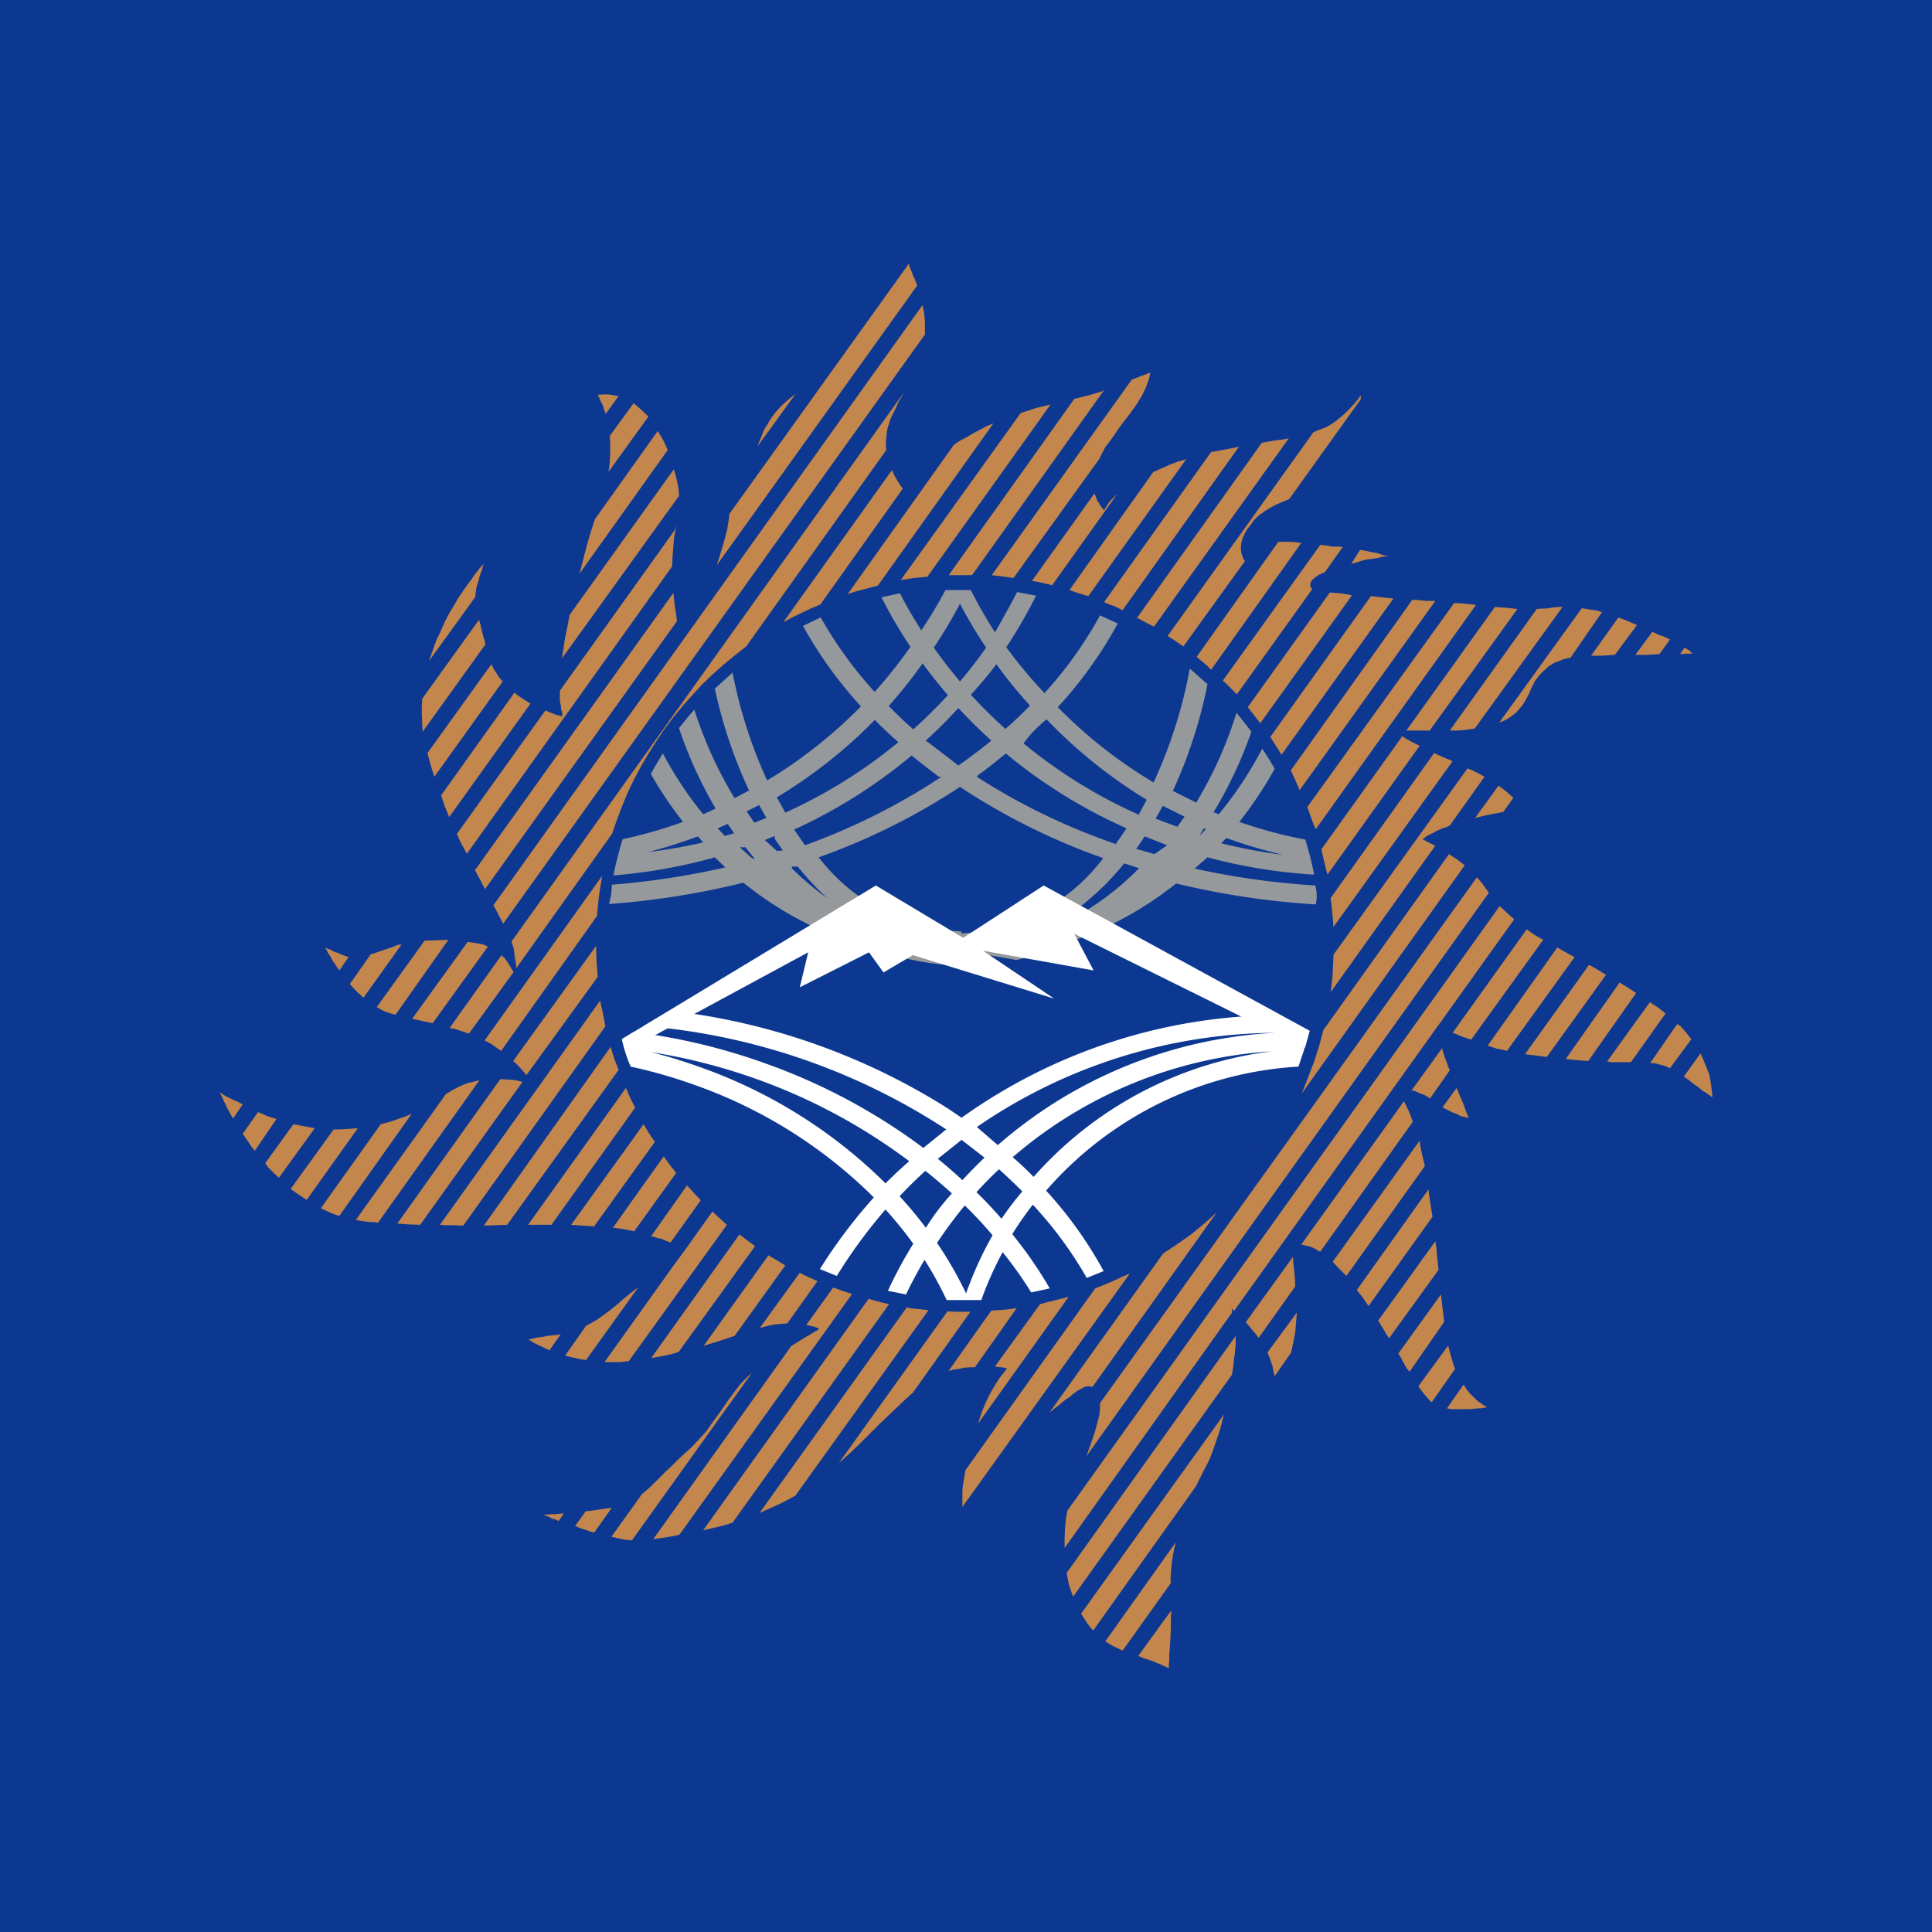 <svg id="Слой_1" data-name="Слой 1" xmlns="http://www.w3.org/2000/svg" viewBox="0 0 48 48"><defs><style>.cls-1{fill:#0d3891}.cls-4{fill:#fff}</style></defs><g id="MRKK"><path class="cls-1" d="M0 0h48v48H0z"/><path d="M31.81 21.06l-.01.02.03.03-.01-.03-.01-.02zm-4.82 15.12l10-14-.08-.11-.07-.1-.08-.1-.07-.07-9.36 13.06v.12l-.01.13-.03.14-.04.15-.05.18-.06.18-.07.2-.08.22zm-14.24-9.82l.11.1.09.1.07.08.06.07 1.77-2.44-.03-.39-.01-.38-2.06 2.86zm3 4.24l1.05-1.46-.08-.1-.08-.1-.15-.21-1.26 1.77.22.03.2.04.06.01h.02l.02.02zm11.39 3.86l3.09-4.34-.31.28-.33.27-.34.24-.35.23-2.83 3.96.12-.1.11-.08.09-.08.09-.07.09-.06.07-.06.07-.05.06-.05.06-.03.06-.03.05-.03.04-.01.05-.01h.03l.04.01.04.01zm-12.38-3.99l1.51-2.1-.15-.22-.13-.22-1.8 2.5.29.02.28.02zm4.8 2.41l.75-1.05-.22-.1-.11-.05-.11-.06-.99 1.37.12-.03.12-.03.1-.02.09-.01.13-.01.12-.01zm-2.54 3.22l-.17.16-.15.15-.15.14-.13.13-.12.12-.12.12-.11.1-.12.1-.76 1.06.13.03.13.03.13.02.12.01 2.98-4.16-.11.1-.11.11-.1.11-.09.12-.18.24-.17.25-.19.26-.09.13-.1.14-.12.13-.12.13-.13.14-.15.13zm-2.11 1.4l-.2.03-.08.01-.08.01-.26.36.11.05.12.04.24.08.44-.62-.15.02-.14.02zm-.98-4.35l-.13.02-.11.01-.1.01-.08.02-.08.01-.07.01-.06.01-.04.01-.04.01-.04.01h-.02l-.01.01h-.02v.01h.02l.03.02.03.02.07.04.1.05.13.06.14.07.28-.4zm1.93-1.17l-.2.15-.18.15-.16.14-.16.13-.15.11-.15.11-.15.09-.15.08-.52.74.12.03.13.03.13.03.14.02 1.3-1.81zm-.28 1.84h.04l2.44-3.39-.19-.17-.17-.16-.67.94-.28.38-1.73 2.42h.41l.15-.02zm3.93-2.38l-.21-.13-.21-.12-1.61 2.25.21-.07.2-.06.18-.06.18-.06 1.26-1.75zm-2.1-1.62l-.17-.18-.17-.19-.89 1.26.13.04.13.03.11.05.11.04.75-1.05zm3.29 2.17l-.67.93.07.01.07.02.06.01.04.02.04.01.03.01.01.01h.01-.01l-.01.01-.01.01-.02.02-.06.03-.08.05-.1.06-.12.07-.14.09-.15.09-3.43 4.8.14-.02.15-.02.18-.03.18-.04 4.29-5.98-.24-.08-.11-.04-.12-.04zm6.51.02l-3.22 4.51-.03.16-.03.17-.02.18v.41l4.16-5.8-.21.09-.21.1-.44.18zm-1.95.49l-.31.04-.32.02-1.07 1.51.03-.02h.03l.05-.02.15-.02.14-.03.13-.01h.13l1.04-1.47zm1.29-.28l-.36.09-.35.09-1.12 1.55.06.01.06.01h.06l.04.01.04.01H25l.02.01-.02.02-.02.03-.03.04-.04.05-.05.06-.05.07-.05.08-.06.1-.06.1-.06.11-.06.12-.06.14-.06.14-.05.15-.05.16 2.25-3.15zm-4.97.05l-4.11 5.75.17-.04.18-.04.19-.05.19-.06 3.89-5.43-.14-.03-.12-.03-.25-.07zm.95.21l-3.66 5.11.22-.1.23-.1.22-.11.22-.12 3.31-4.61-.28-.03-.13-.01-.13-.03zm1.44.11h-.21l-.22-.01-2.7 3.77.28-.25.26-.25.24-.24.23-.23.22-.21.21-.2.2-.19.2-.18 1.43-2.01h-.14zm-5.21-1.63l-.19-.14-.2-.15-2.19 3.07.34-.06.17-.04.17-.05 1.9-2.63zm11.84 1.56h.01l.01.01.02.01.02.03 5.04-7.05v-.04.02l.01.01 1.91-2.67-.18-.16-.18-.17-10.74 15.02-.04.22-.02.23-.01.23v.25l4.16-5.85v-.05l-.01-.03v-.01zM18.82 11.09l.95-1.31-.15.12-.14.12-.13.13-.12.14-.11.16-.05.09-.06.09-.05.1-.04.11-.05.12-.05.13zm22.92 14.39l-.03-.01-.04-.03-.67.97.13.01.11.03.12.03.13.06.53-.72-.13-.17-.15-.17zm-3.4-2.13l-.21-.12-.2-.14-1.84 2.57.11.04.11.05.24.08 1.79-2.48zm1.9 1.06l-1.34 1.9.27.03.29.02 1.19-1.69-.2-.13-.21-.13zm-13.08 16.1l2.55-3.58.11-.22.06-.12.05-.1.07-.13.07-.15.06-.16.06-.17.06-.18.06-.18.1-.38-3.55 4.95.07.11.07.11.07.1.09.1zM40.99 24.9l-1.06 1.47.05.01.06.01h.48l.86-1.21-.19-.15-.2-.13zm-2.3-1.36l-1.73 2.44.25.08.12.02.11.03 1.68-2.33-.22-.12-.21-.12zm.79.43l-1.59 2.22.54.07 1.47-2.04-.21-.13-.21-.12zM26.5 39.08l.03.15.03.15.05.15.05.14 3.95-5.52.04-.28.01-.13.02-.12.01-.12.01-.11v-.2l-4.2 5.89zM15.37 9.84l-.25-.04h-.14l-.12.01v.01l.01.03.02.03.02.06.03.06.04.08.03.1.04.1.32-.44zm-1.49 27.95l.13-.19-.12.01-.11.01h-.09l-.07.01h-.12l.01.01h.02l.03.02.04.01.06.03.06.03.08.02.08.04zm22.1-4.36l-.74 1.01.09.13.08.1.08.09.08.08.58-.83-.05-.14-.04-.14-.04-.14-.04-.16zm.38.97l-.41.59.05.01.06.01h.46l.11-.01.09-.01h.07l.06-.01.05-.01h.02l.02-.01h.01-.01l-.01-.01-.02-.01-.04-.02-.03-.02-.05-.04-.05-.03-.06-.05-.07-.07-.09-.09-.08-.1-.08-.12zM8.43 24.11l.23-.33-.09-.03-.05-.02-.05-.02-.09-.04-.07-.02-.06-.03-.05-.03-.04-.01-.02-.01-.02-.01-.02-.01-.01-.01v.01l.01.03.02.03.02.05.06.09.06.11.08.12.09.13zm3.51-9.86l.03-.08.02-.07.01-.04.01-.03.01-.01V14v.01l-.01.01-.01.01-.02.02-.05.05-.06.08-.08.1-.08.12-.1.13-.11.16-.11.16-.11.19-.12.2-.11.21-.1.23-.11.23-.09.25-.09.26 1.15-1.59.01-.11.02-.14.05-.15.02-.09.03-.09zm15.95 26.76l1.2-1.68-.01-.11.01-.12.02-.25.04-.26.06-.27-1.75 2.46.2.12.11.05.12.06zm.86.31l.08.03.06.03.05.02.04.02.03.01.01.01.01.01h.01v-.1l.01-.07v-.18l.01-.11.01-.13.01-.19.01-.21v-.22l.01-.23-.82 1.13.14.06.13.04.11.04.09.04zm7.05-9.16l-1.06 1.47.06.09.05.1.1.18.02.02.02.02.01.02.02.02.86-1.24-.04-.34-.04-.34zm-.29-2.44l-.01-.08-.01-.09-1.78 2.5.15.19.14.21 1.59-2.22-.04-.25-.04-.26zm-3.39 1.51l-1.17 1.62.08.09.07.09.09.1.08.11.91-1.28-.01-.23-.01-.1-.01-.1-.01-.09-.01-.08v-.07l-.01-.06zm-.5 2.73l.01.06.01.06.03.11.41-.59.05-.24.05-.26.02-.25.02-.24-.73.99.07.18.06.18zm3.65-5.62l-2.16 3.01.16.17.09.09.09.09 1.95-2.73-.04-.17-.04-.17-.03-.15-.02-.14zm-.39-.98l-2.55 3.56.09.02.12.03.06.02.06.03.07.04.07.04 2.3-3.23-.05-.14-.05-.13-.12-.24zm.95-1.32l-.76 1.05.09.02.11.05.13.05.13.08.49-.7-.05-.11-.01-.05-.02-.04-.03-.08-.03-.09-.03-.09-.02-.09zM11.16 20.3l2.02-2.82-.21-.13-.1-.07-.09-.07-1.82 2.55.09.27.11.27zm-.61 3.07l-1.19 1.65.1.06.1.05.12.04.1.03h.03l.01.02 1.32-1.87-.29.01-.3.01zm-1.52 1.42l.95-1.33-.03.01H9.9l-.08.03-.1.04-.09.03-.15.05-.14.05-.13.04-.52.74.16.17.18.17zm26.63 6.05l-1.42 1.97.14.23.13.21 1.23-1.7-.02-.18-.02-.18-.01-.17-.03-.18zM16.73 14.73l-4.93 6.89.13.24.12.23 4.77-6.66-.02-.15-.03-.18-.02-.18-.02-.19zm-4.69 11.12l.17.09.07.05.08.06.04.02.05.04 2.38-3.35.05-.5.04-.25.04-.25-2.92 4.09zm29.81-9.76l-.11.16h.06l.06-.01h.18v-.01l-.01-.01-.01-.01-.02-.02-.03-.03-.05-.03-.07-.04zm-29.09 8.06l-.06-.1-.07-.11-.07-.11-.1-.1-1.29 1.81.12.02.12.04.24.08 1.11-1.53zm-.64-.63l-.1-.05-.13-.03-.13-.02-.14-.02-1.38 1.91.13.03.13.03.25.05 1.37-1.9zm19.19-5.55l2.28-3.18-.16-.03-.14-.02-.13-.01-.12-.01L31 17.57l.16.2.15.2zM9.46 27.93l-1.49 2.09.22.1.12.05.12.04 1.8-2.54-.16.07-.18.06-.2.07-.23.06zm-1.17.13l-1.07 1.48.2.14.2.13 1.27-1.78-.29.02-.15.01h-.16zM32.6 14.64l-.02-.03-.02-.04-.01-.04.01-.05.02-.04.02-.03.03-.03.04-.03.04-.03.06-.04.07-.03.08-.04.44-.62-.12-.01h-.14l-.15-.03-.15-.01-2.42 3.37.09.08.09.09.17.17 1.87-2.61zM6.41 27.63l-.38.54.07.1.07.1.07.11.09.11.54-.79-.23-.07-.11-.05-.12-.05zm5.5-.79l-.13.03-.13.03-.11.04-.1.04-.19.1-.17.1-2.24 3.13.17.03.17.02h.11l.05.01.05.01 2.52-3.54zm15.52-14.16v-.01l-.03-.02-.02-.04-.04-.04-.03-.06-.05-.07-.03-.09-.04-.09-1.55 2.17.25.05.13.03.12.03 1.62-2.27-.1.1-.1.1-.07.11-.06.1zm7.41 5.61l-2.01 2.81.07.31.08.32 2.29-3.2-.08-.04-.08-.04-.06-.03-.06-.04-.05-.02-.04-.03-.03-.02-.03-.02zM7.29 27.93l-.7.97.07.1.09.09.08.08.1.09.89-1.23-.27-.05-.26-.05zm16.68-13.64h.18l3.29-4.61-.04.03-.04.02-.34.1-.33.08-3.12 4.38h.4zm9.6-.28l.21-.06.09-.03.09-.02.09-.01.07-.01.07-.01.06-.01.06-.02.05-.01h.05l.03-.01h.06l-.01-.01h-.04l-.06-.01-.09-.03-.09-.03-.12-.02-.14-.03-.16-.03-.22.35zm1.95 4.14l2.18-3.02-.27-.03-.29-.02-2.2 3.07h.58zm2.08 1.67l-.08-.07-.08-.07-.1-.08-.11-.08-.58.8.21-.05.18-.04.17-.03.14-.03.25-.35zm-12.42-5.46l2.14-2.97.03-.07.03-.06.04-.07.04-.08.13-.17.12-.17.1-.15.1-.13.1-.13.09-.12.08-.11.07-.1.06-.1.06-.1.09-.18.07-.19.03-.1.02-.1h-.01l-.02.01-.03.01-.05.02-.06.02-.08.03-.1.04-.11.04-3.48 4.86.27.03.13.02.14.02zM12.43 26.81L9.87 30.4l.28.02.29.01 2.54-3.55-.11-.03-.13-.02-.15-.01-.16-.01zm27.69-10.54l.55-.74-.23-.1-.23-.09-.68.95h.29l.3-.02zM5.6 27.23l-.06-.04-.05-.03-.03-.02v.01l.02.03.03.06.03.07.05.1.05.11.07.13.08.14.24-.35-.13-.07-.12-.05-.1-.05-.08-.04zm17.44-12.9l3.06-4.28-.37.09-.18.06-.19.06-2.98 4.15.33-.05.33-.03zm18.19 1.92l.26-.36-.12-.06-.07-.03-.08-.02-.09-.05-.08-.03-.42.57h.31l.15-.01.14-.01zm-12.56-.68l3.35-4.68-.16.03-.16.02-.35.06-3.1 4.35.21.11.21.11zm9.31 1.68l.07-.16.08-.16.1-.14.12-.12.13-.12.07-.04.08-.05.09-.03.09-.04.1-.03.11-.02.78-1.13-.12-.04-.13-.02-.13-.02-.12-.02-2.05 2.84.11-.04.11-.06.1-.07.1-.08.08-.09.09-.11.07-.12.07-.13zm-10.09-2.09l2.89-4.06-.35.07-.34.06-2.66 3.73.11.05.12.04.11.05.12.06zm1.51.9l1.53-2.12-.04-.06-.03-.08-.02-.07-.01-.09v-.09l.02-.1.03-.1.06-.12.05-.09.06-.07.11-.15.12-.12.13-.09.14-.09.15-.08.16-.07.17-.07 1.77-2.47.01-.04v-.08.01l-.01.02-.03.03-.03.05-.05.06-.05.06-.06.06-.06.07-.16.15-.17.14-.1.07-.1.06-.11.05-.11.04-.07.03-.07.03-3.62 5.06.2.13.19.13zm7.24 2.04l2.18-3.02h-.11l-.1.01-.21.03h-.11l-.11.01-2.16 3.02h.17l.17-.01.15-.02.13-.02zm-.25 3.4l-.09-.07-.09-.07-.21-.14-3.12 4.37-.11.41-.13.4-.15.39-.15.38 4.05-5.67zm-21.27-9.78l.99-1.37-.18-.17-.09-.08-.1-.08-.59.81.01.21v.22l-.01.22-.03.24zm-3.06 4.29l-.02-.1-.03-.09-.04-.15-.03-.14-.04-.13-1.41 1.96-.01.2v.21l.01.2.01.21 1.56-2.17zm14.98-1.2l2.43-3.4-.21.06-.21.08-.2.09-.2.09-2.08 2.93.23.08.24.07zM10.79 19.3l1.7-2.37-.09-.1-.07-.11-.07-.11-.05-.11-1.59 2.21.08.3.09.29zm20.97-5.84l-2.03 2.86.18.15.09.08.09.09 2.24-3.15-.15-.02-.15-.01h-.27zm.93 7.14l3.98-5.57-.26-.03-.13-.01-.15-.01-3.65 5.07.1.28.05.14.06.13zM12.5 22.95L22.98 8.31v-.28l-.01-.16-.02-.15-.03-.14-10.66 14.91.07.13.06.12.06.11.05.1zm-1.15-2.23l.12.26.13.23 5.1-7.14.01-.25.02-.25.02-.24.05-.23h.02v-.01l-2.91 4.07v.26l.02.09.01.1.02.07.01.05v.07l-.03-.01-.03-.01-.06-.01-.06-.02-.07-.03-.08-.03-.09-.04-2.2 3.07zm20.94-1.09l3.37-4.7h-.23l-.17-.02-.17-.01-3.02 4.24.11.24.11.25zm-13.75-3.57l3.48-4.88-.01-.1v-.1l.01-.11.01-.12.02-.11.04-.12.04-.13.06-.12.07-.14.06-.14.07-.12.06-.11-9.74 13.63.02.08.03.08.01.07.01.07.01.1.02.09.01.09.01.08 2.38-3.34.12-.35.13-.34.14-.34.16-.33.17-.32.19-.32.19-.3.2-.3.22-.29.23-.28.24-.27.25-.27.26-.25.27-.24.28-.23.28-.22zm-3.37 9.95l-3.15 4.44.29-.01.29-.01 2.77-3.85-.11-.28-.09-.29zm17.89-3.7l.04.36.03.36 2.96-4.12-.24-.1-.22-.1-2.57 3.6zM16.74 11.66l-2.59 3.62-.05.28-.06.28-.04.27-.04.25 2.91-4.04-.01-.16-.03-.17-.04-.17-.05-.16zm5.84-5.11l-4.46 6.22v.04l-.05.33-.08.31-.09.3-.09.29 4.98-6.95-.07-.17-.04-.08-.02-.07-.03-.06-.02-.06-.02-.05-.01-.05zm-7.67 18.31l-3.98 5.57.14.01h.15l.29.01 3.53-4.95-.06-.32-.07-.32zm16.65-6.55l.14.22.14.22 2.78-3.88-.29-.03-.27-.03-2.5 3.5zm-15.78 9.21l-.12-.24-.11-.25-2.43 3.4h.58l2.08-2.91zm21.1-8.22l-.08-.05-.1-.05-.12-.06-.12-.05-3.33 4.63-.01.24-.01.24-.02.22-.03.23 2.6-3.64-.13-.06-.05-.03-.05-.02-.03-.02-.03-.02h-.02v-.02l.03-.01.04-.04.07-.04.08-.04.06-.03.07-.04.07-.03.07-.03.09-.03.09-.04.86-1.21zm-20.54-8.59l-1.56 2.19-.1.31-.1.34-.09.35-.09.35 2.19-3.07-.11-.24-.07-.12-.07-.11zm5.47 3.84l2.87-4.03-.15.06-.15.08-.19.1-.17.1-.17.09-.15.1-2.64 3.71.18-.06.19-.05.38-.1zm.62-2.41l-.06-.08-.07-.11-.07-.12-.07-.15-2.7 3.78.22-.12.23-.11.23-.11.24-.1 2.05-2.88zm14.06 15.63v-.01l-.02-.04-.03-.06-.03-.08-.04-.12-.06-.14-.12-.29-.35.48.13.07.12.06.11.04.09.05.05.01.04.01.03.01h.03l.04.01h.01zm5.98-1.06l-.05-.13-.05-.13-.06-.14-.06-.14-.41.57v.01l.01.01.12.08.09.08.09.06.08.06.05.04.05.04.05.02.03.03.06.04.04.03.01.01.02.01v.01-.09l-.01-.07-.01-.08-.01-.09-.02-.11-.02-.12z" fill="#c3864d" fill-rule="evenodd"/><path class="cls-1" d="M32.8 23.45a8.84 8.84 0 01-.18 1.79 8.63 8.63 0 01-.36 1.26 8.86 8.86 0 01-4.85 5.08l-.42.17a8.69 8.69 0 01-.89.27l-.46.1a8.78 8.78 0 01-1.24.15h-.86a9 9 0 01-1-.11l-.45-.09a8.7 8.7 0 01-1.29-.39l-.42-.17a8.86 8.86 0 01-4.7-5 8.46 8.46 0 01-.27-.89v-.16q-.05-.22-.09-.45a8.91 8.91 0 01-.08-2.56q0-.24.07-.48v-.23a8.78 8.78 0 01.92-2.53q.14-.26.3-.51t.41-.58q.18-.24.38-.46t.49-.51l.44-.4A8.85 8.85 0 0120 15.56l.44-.21a8.71 8.71 0 011.51-.5l.46-.1a8.79 8.79 0 011.13-.13h.63a8.82 8.82 0 011.15.1l.47.09a8.76 8.76 0 011.53.47l.44.2a8.87 8.87 0 011.78 1.13L30 17a8.78 8.78 0 01.72.75q.19.23.37.47l.27.38q.16.25.31.5a8.76 8.76 0 01.76 1.76 8.48 8.48 0 01.22.87v.23c0 .16 0 .32.07.48a8.86 8.86 0 01.08 1.01z"/><path d="M32.68 22a19.56 19.56 0 01-3-.42l.32-.28a13.29 13.29 0 002.65.43 8.48 8.48 0 00-.22-.87 11.57 11.57 0 01-1.64-.44 9.86 9.86 0 00.88-1.32q-.15-.26-.31-.5a9.31 9.31 0 01-1.08 1.63l-.13-.05a10.58 10.58 0 00.94-2q-.18-.24-.37-.47a10.1 10.1 0 01-1 2.23l-.58-.29A12 12 0 0030 17l-.44-.39a11.72 11.72 0 01-.9 2.83 11.82 11.82 0 01-2.38-1.87 10.42 10.42 0 001.49-2.08l-.44-.2a10 10 0 01-1.38 1.93 11.73 11.73 0 01-.95-1.14 11.93 11.93 0 00.74-1.28l-.47-.09c-.17.33-.35.65-.55 1a11.55 11.55 0 01-.6-1.05h-.63a11.62 11.62 0 01-.6 1c-.19-.3-.37-.6-.53-.92l-.46.1a11.93 11.93 0 00.72 1.23 11.73 11.73 0 01-.89 1.12 10.06 10.06 0 01-1.34-1.85l-.44.21a10.43 10.43 0 001.44 2 11.8 11.8 0 01-2.33 1.84 11.71 11.71 0 01-.86-2.68l-.44.4a11.91 11.91 0 00.85 2.53l-.36.19a10.22 10.22 0 01-1-2.2q-.2.23-.38.46a10.59 10.59 0 00.91 2l-.31.14a9.31 9.31 0 01-1-1.51q-.16.25-.3.51a9.82 9.82 0 00.8 1.19 11.69 11.69 0 01-1.5.43 8.72 8.72 0 00-.23.9 13.32 13.32 0 002.52-.45l.26.25a19.44 19.44 0 01-2.82.43q0 .24-.07.48a19.92 19.92 0 003.34-.53 8.7 8.7 0 003.37 1.68 6.19 6.19 0 002.87.33l-.37-.25.91.16a6.45 6.45 0 001.44-.49 8.8 8.8 0 002.53-1.41 20 20 0 003.47.52c.04-.19.02-.35-.01-.47zm-2.21-1.18a12 12 0 001.42.42 12.94 12.94 0 01-1.55-.29zm-.57-.23h.07l-.17.18zm-14.09.65a12.06 12.06 0 001.53-.46l.13.15a12.84 12.84 0 01-1.66.27zm2.2-.47l-.18-.19.25-.11.16.23zm7.99-2.9a12.25 12.25 0 002.49 2l-.2.37a12.49 12.49 0 01-2.86-1.77c.16-.23.35-.41.57-.6zm-3 .53q.43-.39.81-.81.39.42.82.81-.39.32-.82.62-.38-.3-.81-.62zm.39.9A16 16 0 0120 21l-.27-.39a12.89 12.89 0 002.92-1.84c.22.18.45.36.68.53zm.92-.05c.24-.17.46-.35.68-.53a12.88 12.88 0 003 1.86l-.27.39a16 16 0 01-3.45-1.67zm.42-2.78a12.1 12.1 0 00.86 1.06q-.29.3-.61.58a12.11 12.11 0 01-.86-.85q.36-.39.66-.79zM23.85 15a12.33 12.33 0 00.65 1.09q-.3.43-.65.84-.34-.4-.65-.84a12.17 12.17 0 00.65-1.09zm-.92 1.49q.29.4.62.78a12.11 12.11 0 01-.86.85q-.32-.28-.61-.58a12.1 12.1 0 00.85-1.07zm-1.19 1.4c.18.19.38.37.58.55a12.47 12.47 0 01-2.81 1.75l-.21-.38a12.24 12.24 0 002.45-1.94zM18.86 20l.18.32-.3.12-.19-.28zm-.18 1.32l-.3-.27h.14l.24.3zm.62-.18l-.3-.27.25-.1v.07l.2.29zm.37.39h.15a7.17 7.17 0 00.74.79 7.34 7.34 0 01-.88-.74zm4.21 1.61a4.71 4.71 0 01-3.54-1.84 16.2 16.2 0 003.51-1.75 16.27 16.27 0 003.56 1.77 4.7 4.7 0 01-3.52 1.87zm2.69-.33h-.13a6.55 6.55 0 001.49-1.36l.37.12a6.92 6.92 0 01-1.73 1.29zm2.11-1.59l-.45-.13.21-.31.56.22zm.57-.68l-.54-.2.18-.32.54.27z" fill="#96999c"/><path class="cls-4" d="M15.46 25.81l6.3-3.81 2.17 1.3 2-1.3 6.61 3.61-.12.43-5.73-2.84.48.91-2.75-.49 1.77 1.19-3.51-1.08-.73.43-.36-.5-1.72.87.21-.87-4.51 2.44z"/><path class="cls-4" d="M32.26 26.5l.15-.45-.7-.83a13.65 13.65 0 00-7.82 2.55l-.34-.23a16.36 16.36 0 00-6.91-2.43l-.64.38a16.08 16.08 0 017.51 2.57l-.57.46a14.82 14.82 0 00-3.87-2.08 15.06 15.06 0 00-3.33-.8l-.29.18a3.37 3.37 0 00.22.68 12.58 12.58 0 011.63.47 11.94 11.94 0 014.41 2.78 13 13 0 00-1.34 1.78l.42.17A12.69 12.69 0 0122 30.05a10 10 0 01.69.85 10.72 10.72 0 00-.63 1.17l.45.09q.21-.44.46-.86a9 9 0 01.55 1h.86a8.5 8.5 0 01.53-1.19 9.76 9.76 0 01.71 1l.46-.1q-.19-.33-.41-.65c-.16-.24-.34-.47-.52-.7a8.59 8.59 0 01.51-.73A9.78 9.78 0 0127 31.75l.42-.17a10.15 10.15 0 00-1.43-2 9 9 0 016.27-3.08zm-.58-.84a11.36 11.36 0 00-6.89 2.79l-.52-.45a13.22 13.22 0 017.41-2.34zm-7.79 2.66l.57.44q-.28.27-.55.56-.29-.27-.61-.53zM22 29.4a12.38 12.38 0 00-4.56-2.87 13.09 13.09 0 00-1.26-.39 14.63 14.63 0 012.73.71 14.35 14.35 0 013.68 2q-.29.25-.59.55zm1 1.1q-.3-.4-.65-.78.31-.33.64-.63c.23.18.45.37.66.56q-.38.42-.65.86zm1 1.63a9.54 9.54 0 00-.72-1.25 10.58 10.58 0 01.69-.93q.37.36.69.74a8.89 8.89 0 00-.66 1.45zm.9-1.83q-.3-.35-.64-.68.27-.3.56-.57c.2.18.39.36.58.55q-.29.34-.53.7zm.79-1.05q-.25-.26-.53-.5a10.91 10.91 0 016.44-2.63 9.43 9.43 0 00-5.93 3.13zm6.82-3.6l-.09.37.1-.36z"/></g></svg>